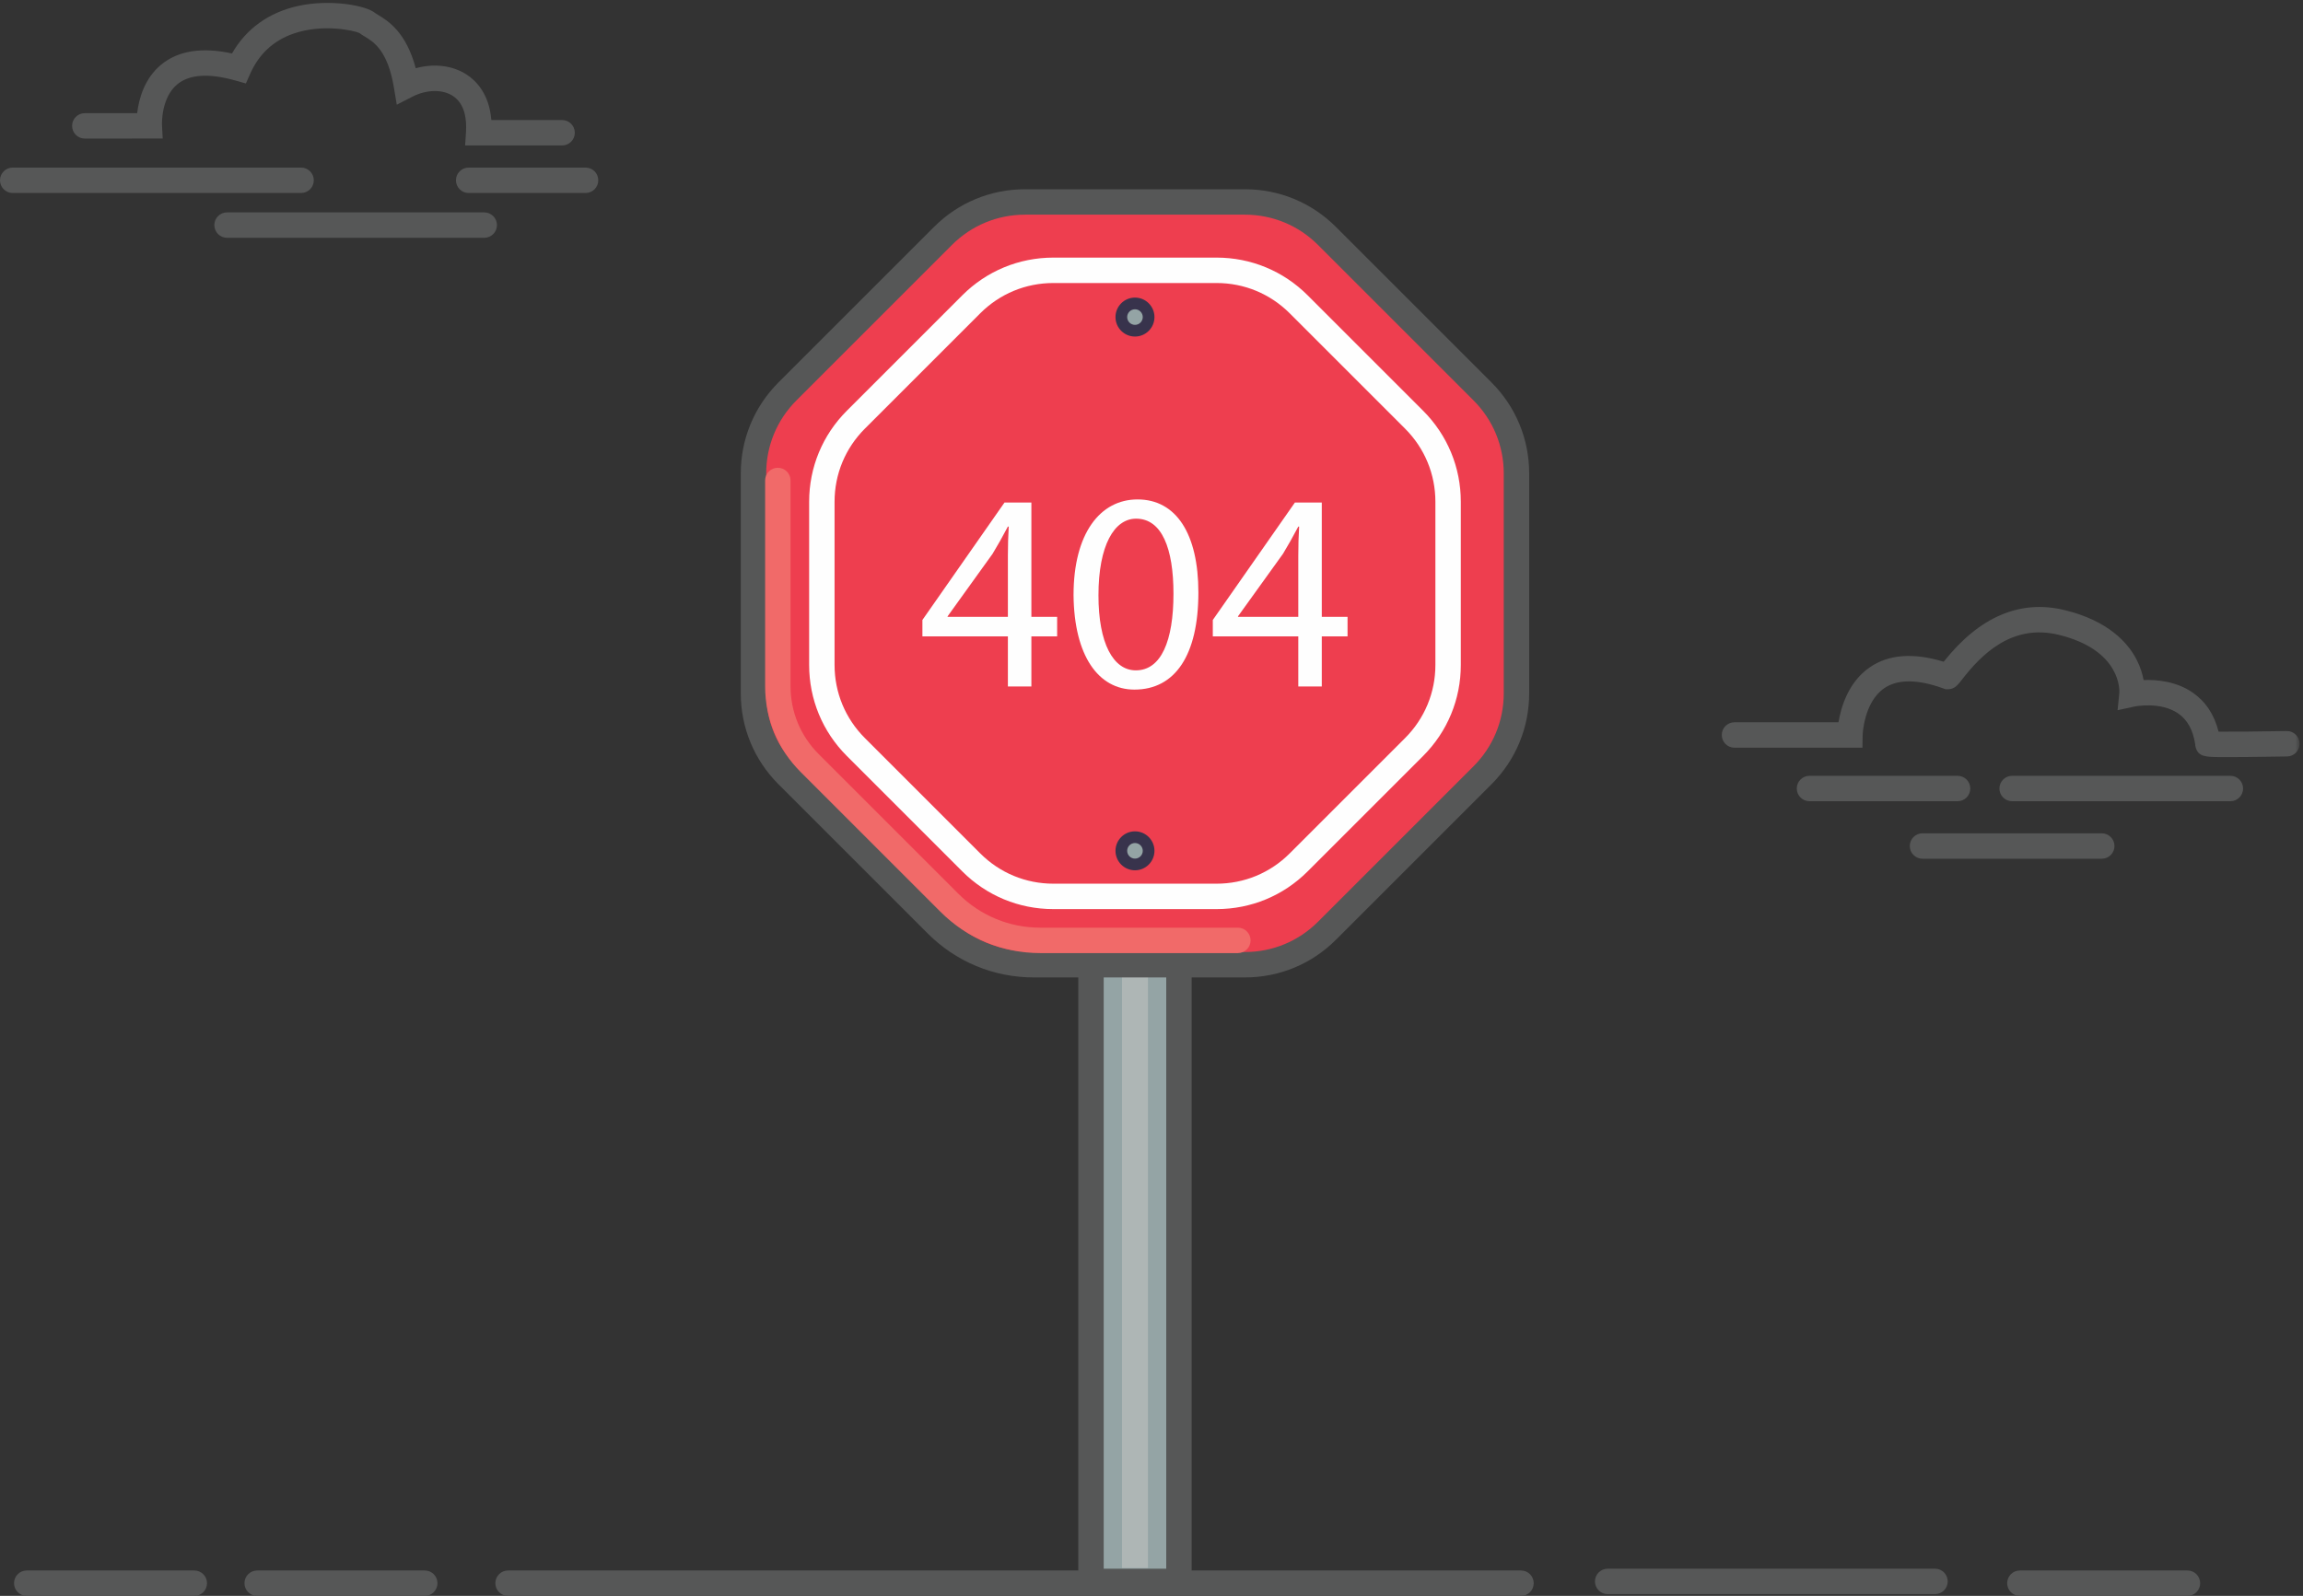 <?xml version="1.0" encoding="UTF-8" standalone="no"?>
<svg width="453px" height="314px" viewBox="0 0 453 314" version="1.1" xmlns="http://www.w3.org/2000/svg" xmlns:xlink="http://www.w3.org/1999/xlink" xmlns:sketch="http://www.bohemiancoding.com/sketch/ns">
    <rect x="0" y="0" width="453" height="314" fill="#333333" stroke="none"/>
    <!-- Generator: Sketch 3.4.4 (17249) - http://www.bohemiancoding.com/sketch -->
    <title>Slice 1</title>
    <desc>Created with Sketch.</desc>
    <defs>
        <path id="path-1" d="M0,0.576 L452.328,0.576 L452.328,314 L0,314"></path>
    </defs>
    <g id="Page-1" stroke="none" stroke-width="1" fill="none" fill-rule="evenodd" sketch:type="MSPage">
        <g sketch:type="MSLayerGroup">
            <path d="M231.901,311.149 L214.599,311.149 L214.599,178.239 L231.901,178.239 L231.901,311.149 Z" id="Fill-1" fill="#94A4A5" sketch:type="MSShapeGroup"></path>
            <path d="M212.098,313.649 L234.4,313.649 L234.4,175.739 L212.098,175.739 L212.098,313.649 Z M217.099,180.739 L229.4,180.739 L229.4,308.649 L217.099,308.649 L217.099,180.739 Z" id="Fill-2" fill="#565757" sketch:type="MSShapeGroup"></path>
            <path d="M225.801,308.512 L220.698,308.512 L220.698,175.602 L225.801,175.602 L225.801,308.512 Z" id="Fill-3" fill="#AEB6B5" sketch:type="MSShapeGroup"></path>
            <g id="Group-53">
                <path d="M184.248,181.897 L154.9,152.549 C150.617,148.266 148.21,142.456 148.21,136.398 L148.21,93.156 C148.21,87.098 150.617,81.288 154.9,77.004 L185.477,46.428 C189.761,42.144 195.57,39.738 201.628,39.738 L244.87,39.738 C250.928,39.738 256.738,42.144 261.022,46.428 L291.598,77.004 C295.882,81.288 298.289,87.098 298.289,93.156 L298.289,136.398 C298.289,142.456 295.882,148.266 291.598,152.549 L261.022,183.126 C256.738,187.41 250.928,189.816 244.87,189.816 L203.366,189.816 C196.196,189.816 189.319,186.968 184.248,181.897" id="Fill-4" fill="#EE3E4F" sketch:type="MSShapeGroup"></path>
                <path d="M201.629,42.237 C196.195,42.237 191.087,44.353 187.245,48.196 L156.669,78.772 C152.827,82.614 150.711,87.722 150.711,93.156 L150.711,136.398 C150.711,141.832 152.827,146.94 156.669,150.781 L186.016,180.13 C190.651,184.763 196.813,187.315 203.367,187.315 L244.871,187.315 C250.304,187.315 255.412,185.2 259.254,181.357 L289.831,150.781 C293.673,146.94 295.789,141.832 295.789,136.398 L295.789,93.156 C295.789,87.722 293.673,82.614 289.831,78.772 L259.254,48.196 C255.412,44.353 250.304,42.237 244.871,42.237 L201.629,42.237 Z M244.871,192.315 L203.367,192.315 C195.477,192.315 188.06,189.244 182.481,183.665 L153.133,154.316 C148.347,149.53 145.711,143.167 145.711,136.398 L145.711,93.156 C145.711,86.386 148.347,80.022 153.133,75.237 L183.71,44.66 C188.496,39.873 194.86,37.237 201.629,37.237 L244.871,37.237 C251.64,37.237 258.004,39.873 262.79,44.66 L293.367,75.237 C298.153,80.022 300.789,86.386 300.789,93.156 L300.789,136.398 C300.789,143.167 298.153,149.53 293.367,154.316 L262.79,184.893 C258.004,189.679 251.64,192.315 244.871,192.315 L244.871,192.315 Z" id="Fill-6" fill="#565757" sketch:type="MSShapeGroup"></path>
                <path d="M243.49,187.525 L204.636,187.525 C197.208,187.525 190.223,184.632 184.97,179.379 L157.496,151.905 C152.985,147.394 150.501,141.397 150.501,135.017 L150.501,94.536 C150.501,93.155 151.621,92.036 153.001,92.036 C154.382,92.036 155.501,93.155 155.501,94.536 L155.501,135.017 C155.501,140.061 157.465,144.803 161.032,148.37 L188.506,175.844 C192.814,180.152 198.543,182.525 204.636,182.525 L243.49,182.525 C244.871,182.525 245.99,183.644 245.99,185.025 C245.99,186.406 244.871,187.525 243.49,187.525" id="Fill-8" fill="#F16A69" sketch:type="MSShapeGroup"></path>
                <path d="M207.199,55.685 C201.765,55.685 196.657,57.801 192.815,61.643 L170.116,84.342 C166.274,88.184 164.158,93.292 164.158,98.726 L164.158,130.828 C164.158,136.261 166.274,141.37 170.116,145.211 L192.815,167.911 C196.657,171.753 201.765,173.869 207.199,173.869 L239.301,173.869 C244.734,173.869 249.842,171.753 253.684,167.911 L276.384,145.211 C280.226,141.369 282.342,136.261 282.342,130.828 L282.342,98.726 C282.342,93.293 280.226,88.184 276.384,84.342 L253.684,61.643 C249.842,57.801 244.734,55.685 239.301,55.685 L207.199,55.685 Z M239.301,178.869 L207.199,178.869 C200.43,178.869 194.066,176.233 189.28,171.446 L166.58,148.747 C161.794,143.961 159.158,137.597 159.158,130.828 L159.158,98.726 C159.158,91.957 161.794,85.593 166.58,80.807 L189.28,58.107 C194.066,53.321 200.43,50.685 207.199,50.685 L239.301,50.685 C246.07,50.685 252.434,53.321 257.22,58.107 L279.919,80.807 C284.706,85.593 287.342,91.957 287.342,98.726 L287.342,130.828 C287.342,137.597 284.706,143.961 279.919,148.747 L257.22,171.446 C252.434,176.233 246.07,178.869 239.301,178.869 L239.301,178.869 Z" id="Fill-10" fill="#FEFEFE" sketch:type="MSShapeGroup"></path>
                <path d="M225.932,62.385 C225.932,63.867 224.731,65.068 223.249,65.068 C221.767,65.068 220.566,63.867 220.566,62.385 C220.566,60.903 221.767,59.702 223.249,59.702 C224.731,59.702 225.932,60.903 225.932,62.385" id="Fill-12" fill="#94A4A5" sketch:type="MSShapeGroup"></path>
                <path d="M223.25,60.852 C222.405,60.852 221.716,61.54 221.716,62.385 C221.716,63.23 222.405,63.918 223.25,63.918 C224.095,63.918 224.782,63.23 224.782,62.385 C224.782,61.54 224.095,60.852 223.25,60.852 M223.25,66.218 C221.137,66.218 219.417,64.498 219.417,62.385 C219.417,60.272 221.137,58.552 223.25,58.552 C225.363,58.552 227.083,60.272 227.083,62.385 C227.083,64.498 225.363,66.218 223.25,66.218" id="Fill-14" fill="#38334C" sketch:type="MSShapeGroup"></path>
                <path d="M225.932,167.402 C225.932,168.884 224.731,170.085 223.249,170.085 C221.767,170.085 220.566,168.884 220.566,167.402 C220.566,165.92 221.767,164.719 223.249,164.719 C224.731,164.719 225.932,165.92 225.932,167.402" id="Fill-16" fill="#94A4A5" sketch:type="MSShapeGroup"></path>
                <path d="M223.25,165.869 C222.405,165.869 221.716,166.557 221.716,167.402 C221.716,168.247 222.405,168.935 223.25,168.935 C224.095,168.935 224.782,168.247 224.782,167.402 C224.782,166.557 224.095,165.869 223.25,165.869 M223.25,171.235 C221.137,171.235 219.417,169.515 219.417,167.402 C219.417,165.289 221.137,163.569 223.25,163.569 C225.363,163.569 227.083,165.289 227.083,167.402 C227.083,169.515 225.363,171.235 223.25,171.235" id="Fill-18" fill="#38334C" sketch:type="MSShapeGroup"></path>
                <path d="M198.252,121.371 L198.252,109.29 C198.252,107.395 198.308,105.504 198.419,103.609 L198.252,103.609 C197.139,105.725 196.247,107.284 195.246,108.954 L186.393,121.26 L186.393,121.371 L198.252,121.371 Z M198.252,135.069 L198.252,125.213 L181.437,125.213 L181.437,121.984 L197.584,98.877 L202.874,98.877 L202.874,121.371 L207.94,121.371 L207.94,125.213 L202.874,125.213 L202.874,135.069 L198.252,135.069 Z" id="Fill-20" fill="#FEFEFE" sketch:type="MSShapeGroup"></path>
                <path d="M216.067,117.14 C216.067,126.55 218.963,131.895 223.417,131.895 C228.428,131.895 230.822,126.049 230.822,116.805 C230.822,107.896 228.539,102.05 223.472,102.05 C219.185,102.05 216.067,107.284 216.067,117.14 M235.722,116.582 C235.722,128.888 231.156,135.681 223.139,135.681 C216.067,135.681 211.278,129.055 211.167,117.084 C211.167,104.946 216.401,98.264 223.751,98.264 C231.379,98.264 235.722,105.057 235.722,116.582" id="Fill-22" fill="#FEFEFE" sketch:type="MSShapeGroup"></path>
                <path d="M255.374,121.371 L255.374,109.29 C255.374,107.395 255.43,105.504 255.541,103.609 L255.374,103.609 C254.261,105.725 253.369,107.284 252.368,108.954 L243.515,121.26 L243.515,121.371 L255.374,121.371 Z M255.374,135.069 L255.374,125.213 L238.559,125.213 L238.559,121.984 L254.706,98.877 L259.996,98.877 L259.996,121.371 L265.062,121.371 L265.062,125.213 L259.996,125.213 L259.996,135.069 L255.374,135.069 Z" id="Fill-24" fill="#FEFEFE" sketch:type="MSShapeGroup"></path>
                <path d="M380.618,313.649 L316.228,313.649 C314.847,313.649 313.728,312.53 313.728,311.149 C313.728,309.768 314.847,308.649 316.228,308.649 L380.618,308.649 C381.999,308.649 383.118,309.768 383.118,311.149 C383.118,312.53 381.999,313.649 380.618,313.649" id="Fill-26" fill="#565757" sketch:type="MSShapeGroup"></path>
                <path d="M385.055,157.644 L355.926,157.644 C354.546,157.644 353.426,156.525 353.426,155.144 C353.426,153.763 354.546,152.644 355.926,152.644 L385.055,152.644 C386.436,152.644 387.555,153.763 387.555,155.144 C387.555,156.525 386.436,157.644 385.055,157.644" id="Fill-28" fill="#565757" sketch:type="MSShapeGroup"></path>
                <path d="M438.713,157.644 L395.786,157.644 C394.406,157.644 393.286,156.525 393.286,155.144 C393.286,153.763 394.406,152.644 395.786,152.644 L438.713,152.644 C440.094,152.644 441.213,153.763 441.213,155.144 C441.213,156.525 440.094,157.644 438.713,157.644" id="Fill-30" fill="#565757" sketch:type="MSShapeGroup"></path>
                <path d="M413.418,168.958 L378.156,168.958 C376.776,168.958 375.656,167.839 375.656,166.458 C375.656,165.077 376.776,163.958 378.156,163.958 L413.418,163.958 C414.798,163.958 415.918,165.077 415.918,166.458 C415.918,167.839 414.798,168.958 413.418,168.958" id="Fill-32" fill="#565757" sketch:type="MSShapeGroup"></path>
                <path d="M59.224,37.973 L2.5,37.973 C1.119,37.973 0,36.854 0,35.473 C0,34.092 1.119,32.973 2.5,32.973 L59.224,32.973 C60.605,32.973 61.724,34.092 61.724,35.473 C61.724,36.854 60.605,37.973 59.224,37.973" id="Fill-34" fill="#565757" sketch:type="MSShapeGroup"></path>
                <path d="M115.182,37.973 L92.186,37.973 C90.805,37.973 89.686,36.854 89.686,35.473 C89.686,34.092 90.805,32.973 92.186,32.973 L115.182,32.973 C116.563,32.973 117.682,34.092 117.682,35.473 C117.682,36.854 116.563,37.973 115.182,37.973" id="Fill-36" fill="#565757" sketch:type="MSShapeGroup"></path>
                <path d="M95.252,46.788 L44.66,46.788 C43.279,46.788 42.16,45.669 42.16,44.288 C42.16,42.907 43.279,41.788 44.66,41.788 L95.252,41.788 C96.633,41.788 97.752,42.907 97.752,44.288 C97.752,45.669 96.633,46.788 95.252,46.788" id="Fill-38" fill="#565757" sketch:type="MSShapeGroup"></path>
                <path d="M110.567,28.618 L91.491,28.618 L91.663,25.957 C91.815,23.598 91.492,20.456 89.088,18.879 C87.036,17.534 83.897,17.596 81.09,19.038 L78.045,20.602 L77.482,17.225 C76.263,9.911 73.476,8.234 71.811,7.231 C71.416,6.993 71.039,6.766 70.692,6.489 C69.553,5.984 63.414,4.627 57.687,6.628 C53.791,7.99 50.951,10.621 49.244,14.449 L48.364,16.423 L46.283,15.837 C41.143,14.389 37.332,14.619 34.953,16.521 C31.616,19.19 31.861,24.568 31.864,24.622 L32.004,27.254 L16.681,27.265 C15.3,27.265 14.181,26.145 14.181,24.765 C14.181,23.384 15.3,22.265 16.681,22.265 L26.983,22.265 C27.296,19.571 28.355,15.419 31.795,12.645 C35.133,9.953 39.783,9.242 45.634,10.521 C48.411,5.655 52.877,2.438 58.665,1.166 C64.937,-0.212 72.067,1.056 73.813,2.584 C73.891,2.647 74.18,2.821 74.39,2.948 C76.242,4.062 79.869,6.246 81.778,13.426 C85.367,12.434 89.027,12.86 91.829,14.698 C93.554,15.829 96.238,18.405 96.643,23.618 L110.567,23.618 C111.948,23.618 113.067,24.737 113.067,26.118 C113.067,27.499 111.948,28.618 110.567,28.618" id="Fill-40" fill="#565757" sketch:type="MSShapeGroup"></path>
                <g id="Group-44">
                    <mask id="mask-2" sketch:name="Clip 43" fill="white">
                        <use xlink:href="#path-1"></use>
                    </mask>
                    <g id="Clip-43"></g>
                    <path d="M438.073,148.964 C437.593,148.964 437.141,148.963 436.727,148.96 C433.904,148.939 432.349,148.928 431.863,146.948 C431.82,146.775 431.797,146.599 431.793,146.425 C431.367,143.632 430.283,141.66 428.485,140.401 C425.022,137.978 419.939,138.995 419.889,139.006 L416.53,139.736 L416.87,136.315 C416.894,136.001 417.364,127.942 404.966,124.906 C395.729,122.643 389.668,128.858 385.912,133.728 C385.099,134.782 384.458,135.613 383.139,135.613 L382.698,135.613 L382.285,135.463 C377.189,133.61 373.261,133.596 370.611,135.422 C366.591,138.19 366.38,144.587 366.379,144.651 L366.341,147.111 L341.17,147.111 C339.79,147.111 338.67,145.992 338.67,144.611 C338.67,143.231 339.79,142.111 341.17,142.111 L361.633,142.111 C362.123,139.144 363.561,134.206 367.775,131.304 C371.49,128.744 376.378,128.376 382.322,130.202 C389.359,121.315 397.375,117.901 406.155,120.049 C414.729,122.149 418.548,126.473 420.241,129.73 C421.02,131.227 421.435,132.638 421.651,133.802 C424.224,133.702 428.099,134.029 431.352,136.305 C433.872,138.068 435.562,140.637 436.393,143.957 C439.15,143.983 444.702,143.927 449.784,143.837 C451.16,143.805 452.303,144.911 452.328,146.292 C452.353,147.672 451.253,148.811 449.873,148.836 C449.873,148.836 445.994,148.905 442.107,148.942 C440.703,148.955 439.298,148.964 438.073,148.964" id="Fill-42" fill="#565757" sketch:type="MSShapeGroup" mask="url(#mask-2)"></path>
                </g>
                <path d="M38.219,314 L5.258,314 C3.877,314 2.758,312.881 2.758,311.5 C2.758,310.119 3.877,309 5.258,309 L38.219,309 C39.6,309 40.719,310.119 40.719,311.5 C40.719,312.881 39.6,314 38.219,314" id="Fill-45" fill="#565757" sketch:type="MSShapeGroup"></path>
                <path d="M83.549,314 L50.587,314 C49.207,314 48.087,312.881 48.087,311.5 C48.087,310.119 49.207,309 50.587,309 L83.549,309 C84.93,309 86.049,310.119 86.049,311.5 C86.049,312.881 84.93,314 83.549,314" id="Fill-47" fill="#565757" sketch:type="MSShapeGroup"></path>
                <path d="M430.273,314 L397.311,314 C395.931,314 394.811,312.881 394.811,311.5 C394.811,310.119 395.931,309 397.311,309 L430.273,309 C431.654,309 432.773,310.119 432.773,311.5 C432.773,312.881 431.654,314 430.273,314" id="Fill-49" fill="#565757" sketch:type="MSShapeGroup"></path>
                <path d="M299.182,314 L99.935,314 C98.555,314 97.435,312.881 97.435,311.5 C97.435,310.119 98.555,309 99.935,309 L299.182,309 C300.563,309 301.682,310.119 301.682,311.5 C301.682,312.881 300.563,314 299.182,314" id="Fill-51" fill="#565757" sketch:type="MSShapeGroup"></path>
            </g>
        </g>
    </g>
</svg>